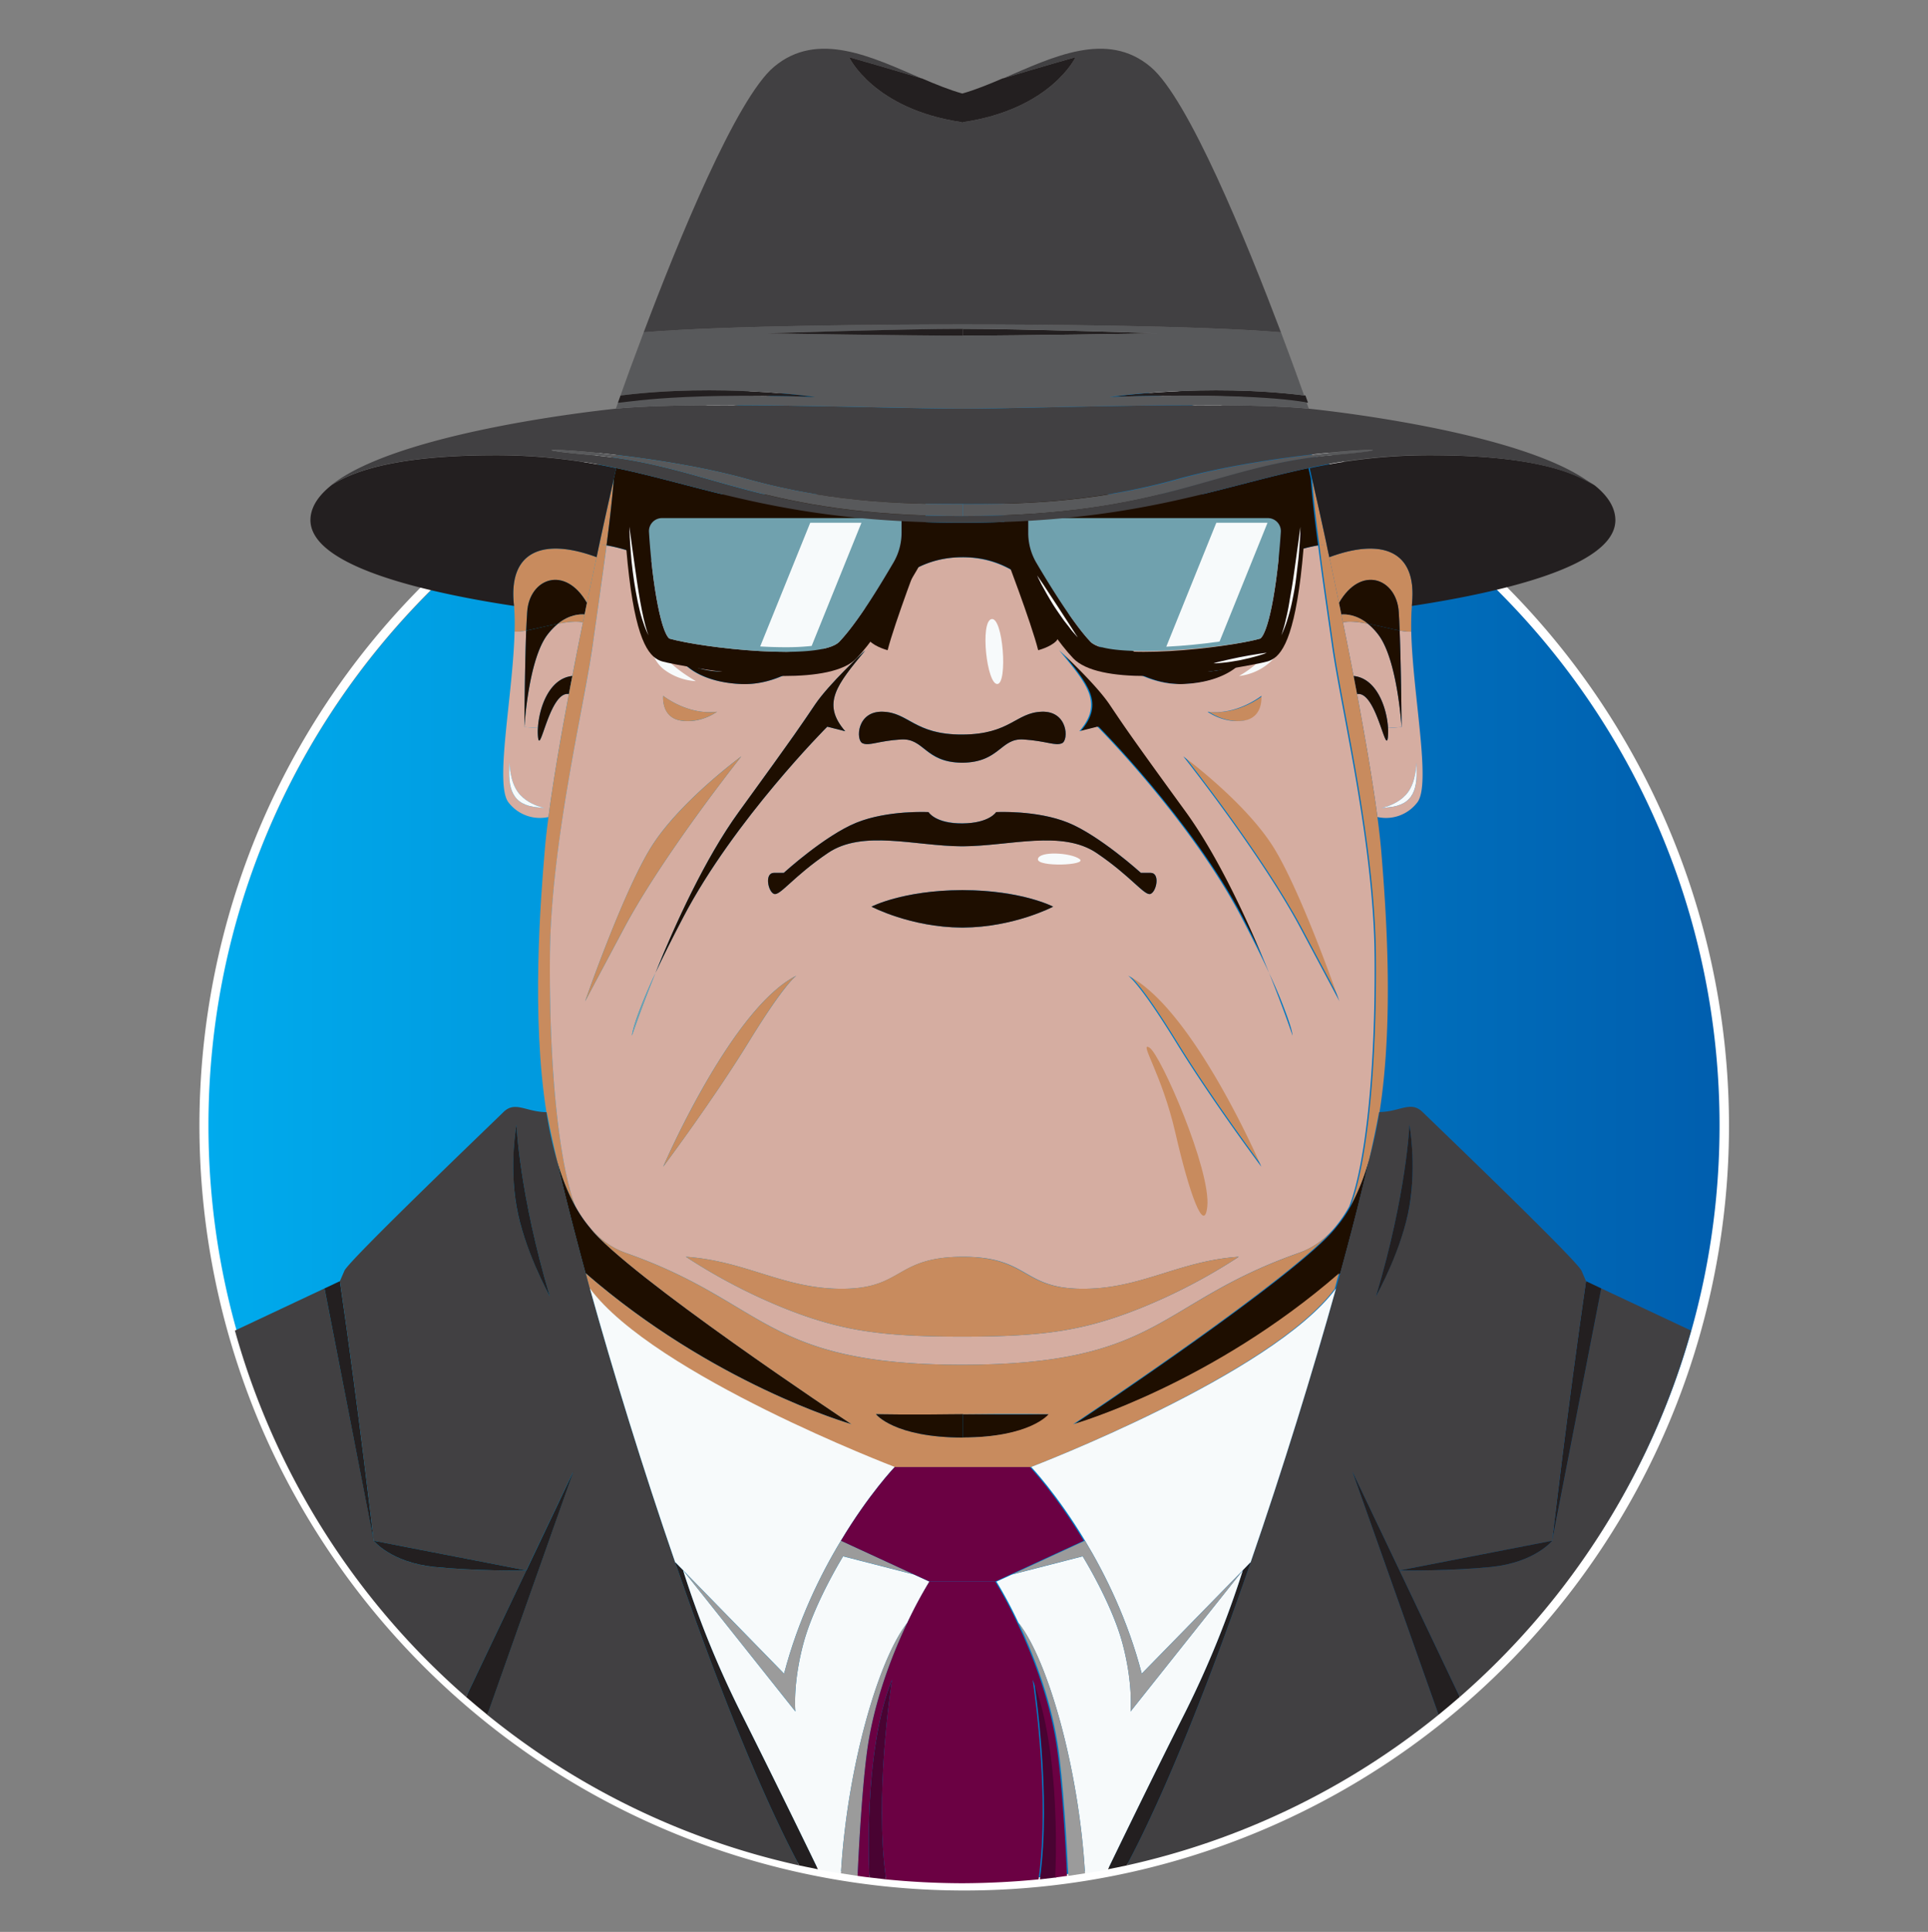 <svg xmlns="http://www.w3.org/2000/svg" xmlns:xlink="http://www.w3.org/1999/xlink" viewBox="0 0 1494.6 1497.5"><rect x="0" y="0" width="1494.6" height="1497.5" fill="#808080" stroke="none"/><defs><style>.cls-1{fill:none;}.cls-2{isolation:isolate;}.cls-3{clip-path:url(#clip-path);}.cls-4{opacity:0.98;}.cls-5,.cls-6,.cls-8,.cls-9{mix-blend-mode:screen;}.cls-5{fill:url(#radial-gradient);}.cls-6,.cls-9{opacity:0.67;}.cls-6{fill:url(#radial-gradient-2);}.cls-7{clip-path:url(#clip-path-2);}.cls-8{fill:url(#radial-gradient-3);}.cls-9{fill:url(#radial-gradient-4);}.cls-10{fill:url(#linear-gradient);}.cls-11{fill:#fff;}.cls-12{fill:#d5ada1;}.cls-13{fill:#f7fafb;}.cls-14{fill:#c88b5e;}.cls-15{fill:#1e0e00;}.cls-16{fill:#70a1ae;}.cls-17{fill:#04272f;}.cls-18{fill:#231f20;}.cls-19{fill:#58595b;}.cls-20{fill:#414042;}.cls-21{fill:#9b9b9b;}.cls-22{fill:#490332;}.cls-23{fill:#6b0143;}</style><clipPath id="clip-path"><rect class="cls-1" x="901.9" y="-1312.6" width="1080" height="970.13" transform="translate(614.4 -2269.4) rotate(90)"/></clipPath><radialGradient id="radial-gradient" cx="1434.64" cy="-1014.43" r="616.32" gradientTransform="matrix(0, -1.19, 0.82, 0, 2309.89, 1429.07)" gradientUnits="userSpaceOnUse"><stop offset="0" stop-color="#e21c25"/><stop offset="0.08" stop-color="#be181f"/><stop offset="0.21" stop-color="#8c1117"/><stop offset="0.33" stop-color="#610c10"/><stop offset="0.46" stop-color="#3e080a"/><stop offset="0.6" stop-color="#230406"/><stop offset="0.73" stop-color="#0f0203"/><stop offset="0.86" stop-color="#040001"/><stop offset="1"/></radialGradient><radialGradient id="radial-gradient-2" cx="1519.38" cy="-1137.29" r="491.68" gradientTransform="matrix(-1.55, -0.02, 0.01, -0.76, 3832.9, -1057)" gradientUnits="userSpaceOnUse"><stop offset="0.03" stop-color="#fcee21"/><stop offset="0.1" stop-color="#ddd11d"/><stop offset="0.24" stop-color="#a49a15"/><stop offset="0.38" stop-color="#726b0f"/><stop offset="0.51" stop-color="#49450a"/><stop offset="0.65" stop-color="#292705"/><stop offset="0.77" stop-color="#121102"/><stop offset="0.89" stop-color="#050401"/><stop offset="1"/></radialGradient><clipPath id="clip-path-2"><rect class="cls-1" x="1951.9" y="-1198.4" width="1366" height="1027.75" transform="translate(1950.4 -3319.4) rotate(90)"/></clipPath><radialGradient id="radial-gradient-3" cx="709.56" cy="-682.36" r="463.77" gradientTransform="matrix(0.01, -3.15, 1.38, 0.02, 3628.06, 2257.65)" xlink:href="#radial-gradient"/><radialGradient id="radial-gradient-4" cx="961.55" cy="-751.16" r="369.97" gradientTransform="matrix(-4.08, -0.03, 0.02, -1.29, 6643.88, -845.59)" xlink:href="#radial-gradient-2"/><linearGradient id="linear-gradient" x1="158.12" y1="872.42" x2="1336.5" y2="872.42" gradientUnits="userSpaceOnUse"><stop offset="0" stop-color="#00abed"/><stop offset="1" stop-color="#005eae"/></linearGradient></defs><g class="cls-2"><g id="Layer_1" data-name="Layer 1"><g class="cls-3"><ellipse class="cls-5" cx="1459.6" cy="-287.5" rx="562.6" ry="816.6" transform="translate(1730.8 1175.2) rotate(-89.4)"/><path class="cls-6" d="M703.5-201.4c2.3-206.6,342.7-370.4,760.3-365.7S2218-391.2,2215.7-184.6,1873,185.8,1455.4,181.1,701.2,5.2,703.5-201.4Z"/></g><g class="cls-7"><ellipse class="cls-8" cx="2670" cy="-1.5" rx="711.7" ry="1623.4" transform="translate(2659.2 2668.5) rotate(-89.7)"/><path class="cls-9" d="M1166.8,107.4c4.6-261.3,681.3-468.4,1511.5-462.5S4177.7-132.6,4173.1,128.7,3491.9,597.1,2661.7,591.2,1162.2,368.7,1166.8,107.4Z"/></g></g><g id="IMGS"><path class="cls-10" d="M747.3,1461.6a587.3,587.3,0,1,1,229.3-46.3A585.7,585.7,0,0,1,747.3,1461.6Z"/><path class="cls-11" d="M747.3,286.7c323.5,0,585.7,262.2,585.7,585.7s-262.2,585.7-585.7,585.7S161.6,1195.9,161.6,872.4,423.8,286.7,747.3,286.7m0-7A589.6,589.6,0,0,0,415.9,381,592.8,592.8,0,0,0,201.2,641.7a594.4,594.4,0,0,0,0,461.4,595.6,595.6,0,0,0,214.7,260.8A592.7,592.7,0,0,0,1238.8,541a595.4,595.4,0,0,0-160.1-160A589.6,589.6,0,0,0,747.3,279.7Z"/><path class="cls-12" d="M1097.8,590.9c.1,1.9,0,14.3-6.2,23-9.5,13.3-30.7,13.2-15.5,11.9C1096,624.1,1099.5,611.4,1097.8,590.9ZM1094,489.5c1.2,49.3,15.7,118.4,4.7,132.5a30.5,30.5,0,0,1-30.9,11.3c-3.4-25.6-8.9-58.2-15.8-95.3,14.8-2.6,22.3,48,23.9,33.4a54.7,54.7,0,0,0,.1-7.1l10.5-.7s-.3-45.2-1.5-74.8C1089,489.5,1092.2,489.9,1094,489.5Z"/><path class="cls-13" d="M1097.8,590.9c1.7,20.5-1.8,33.2-21.7,34.9-15.2,1.3,6,1.4,15.5-11.9C1097.8,605.2,1097.9,592.8,1097.8,590.9Z"/><path class="cls-14" d="M1094.5,469.7c-.5,6-.6,12.7-.5,19.8-1.8.4-5,0-9-.7-.2-5.6-.4-10.5-.7-14.6-1.7-25.7-29.2-36.6-46.3-6.8-2.4-11.6-4.9-23.5-7.5-35.5,39-14.5,68.3-6.6,64.1,36.1C1094.6,468.5,1094.5,469.1,1094.5,469.7Z"/><path class="cls-12" d="M1086.5,563.6l-10.5.7c-.9-15.7-8.8-38.5-26.7-40.3-2.6-13.4-5.3-27.2-8.2-41.5,4.5-1.2,11.7-.4,19.3,1a48.7,48.7,0,0,1,8.2,8.6C1083.4,511.7,1086.5,563.6,1086.5,563.6Z"/><path class="cls-15" d="M1085,488.8c1.2,29.6,1.5,74.8,1.5,74.8s-3.1-51.9-17.9-71.5a48.7,48.7,0,0,0-8.2-8.6C1069,485.1,1078.2,487.5,1085,488.8Z"/><path class="cls-15" d="M1084.3,474.2c.3,4.1.5,9,.7,14.6-6.8-1.3-16-3.7-24.6-5.3-8.9-7.2-17.1-7.5-20.6-7.2l-1.8-8.9C1055.1,437.6,1082.6,448.5,1084.3,474.2Z"/><path class="cls-15" d="M1076,564.3a54.7,54.7,0,0,1-.1,7.1c-1.6,14.6-9.1-36-23.9-33.4l-2.7-14C1067.2,525.8,1075.1,548.6,1076,564.3Z"/><path class="cls-14" d="M1052,538c6.9,37.1,12.4,69.7,15.8,95.3q2,15.3,3,27c3,37,10.4,127.5-1.4,201.9h-.4c-2,11.1-4.7,23.9-7.9,38h-.1a173.9,173.9,0,0,1-14.1,35c12.7-33.1,20.4-105.2,19.7-193.6s-26-191.8-33-241.2c-3.9-27.3-7.8-53.8-10.8-77.7,3.6-.7,5.6-.9,5.6-.9.6,3.4,1.4,6.7,2.1,10,2.6,12,5.1,23.9,7.5,35.5l1.8,8.9c.4,2.1.8,4.2,1.3,6.2,2.9,14.3,5.6,28.1,8.2,41.5Z"/><path class="cls-14" d="M1060.4,483.5c-7.6-1.4-14.8-2.2-19.3-1-.5-2-.9-4.1-1.3-6.2C1043.3,476,1051.5,476.3,1060.4,483.5Z"/><path class="cls-15" d="M1046.9,935.3a173.9,173.9,0,0,0,14.1-35c-5.7,25.1-13.2,54.5-22,86.6h0c-98.2,85.4-202.9,116.1-206.1,117,4.4-2.9,173.7-115.5,202.8-152.4A103.9,103.9,0,0,0,1046.9,935.3Z"/><path class="cls-14" d="M1039.3,776.2c-.3-.8-3.7-7.1-30.4-57.2-30.1-56.3-88.8-130.4-90.6-132.7,1.8,1.3,49.1,36.4,70.5,71.4S1038.1,772.7,1039.3,776.2Z"/><path class="cls-14" d="M1028.4,421.9s-2,.2-5.6.9c-2.6-19.3-4.6-36.9-5.7-51.9C1021,388.1,1024.8,405.2,1028.4,421.9Z"/><path class="cls-16" d="M984.8,754.2c18.1,38.9,18.2,48.6,18.2,48.6S996.2,782.4,984.8,754.2Z"/><path class="cls-17" d="M992.3,432c3.8-1.6,7.4-2.9,10.7-4.1-1.1,30.6-16.3,55-15.5,44.1S998.4,448.1,992.3,432Z"/><path class="cls-15" d="M920.3,629.4c26.1,36.1,49.3,87.3,64.5,124.8-5.4-11.7-12.4-25.9-21.5-43.3-39.6-75.5-111.6-147.6-111.6-147.6l-14,3.5c18.6-21.5,6.5-36-15.6-62.7,1.7,1.5,28.2,26,38.9,41.8S874.3,566.2,920.3,629.4Z"/><path class="cls-14" d="M978.8,539.4s1.9,16.9-13.8,19.2-27.9-6.9-27.9-6.9C959.8,554.6,978.8,539.4,978.8,539.4Z"/><path class="cls-14" d="M978.8,904.4s-37.9-50.5-66.3-96.7-36.5-51.1-37-51.4C926.1,781.6,978.8,904.4,978.8,904.4Z"/><path class="cls-15" d="M965,511.6c-.7,1-12.1,16.9-45.9,18.6s-64.5-23.2-88.4-53.5a109.3,109.3,0,0,0,34.6,16.7c5.8,6.2,18.2,16.3,42.2,23.4C943.6,527.5,963.8,512.5,965,511.6Z"/><path class="cls-15" d="M813.9,1096.2s-14,18.1-67.4,18.1v-18.1C788.9,1096.8,813.9,1096.2,813.9,1096.2Z"/><path class="cls-12" d="M395.1,590.9c0,1.9.1,14.3,6.3,23,9.5,13.3,30.6,13.2,15.5,11.9C397,624.1,393.4,611.4,395.1,590.9Zm3.8-101.4c-1.2,49.3-15.7,118.4-4.7,132.5a30.7,30.7,0,0,0,31,11.3c3.3-25.6,8.8-58.2,15.8-95.3-14.9-2.6-22.3,48-23.9,33.4a41.3,41.3,0,0,1-.1-7.1l-10.5-.7s.3-45.2,1.4-74.8C403.9,489.5,400.7,489.9,398.9,489.5Z"/><path class="cls-13" d="M395.1,590.9c-1.7,20.5,1.9,33.2,21.8,34.9,15.1,1.3-6,1.4-15.5-11.9C395.2,605.2,395.1,592.8,395.1,590.9Z"/><path class="cls-14" d="M398.5,469.7a180.9,180.9,0,0,1,.4,19.8c1.8.4,5,0,9-.7.3-5.6.5-10.5.8-14.6,1.7-25.7,29.2-36.6,46.3-6.8,2.4-11.6,4.9-23.5,7.5-35.5-39.1-14.5-68.3-6.6-64.2,36.1C398.4,468.5,398.4,469.1,398.5,469.7Z"/><path class="cls-12" d="M406.5,563.6l10.5.7c.9-15.7,8.7-38.5,26.7-40.3,2.5-13.4,5.3-27.2,8.2-41.5-4.6-1.2-11.7-.4-19.4,1a52.6,52.6,0,0,0-8.2,8.6C409.5,511.7,406.5,563.6,406.5,563.6Z"/><path class="cls-15" d="M407.9,488.8c-1.1,29.6-1.4,74.8-1.4,74.8s3-51.9,17.8-71.5a52.6,52.6,0,0,1,8.2-8.6C424,485.1,414.8,487.5,407.9,488.8Z"/><path class="cls-15" d="M408.7,474.2c-.3,4.1-.5,9-.8,14.6,6.9-1.3,16.1-3.7,24.6-5.3,9-7.2,17.1-7.5,20.7-7.2.5-2.9,1.2-5.9,1.8-8.9C437.9,437.6,410.4,448.5,408.7,474.2Z"/><path class="cls-15" d="M417,564.3a41.3,41.3,0,0,0,.1,7.1c1.6,14.6,9-36,23.9-33.4.9-4.6,1.7-9.3,2.7-14C425.7,525.8,417.9,548.6,417,564.3Z"/><path class="cls-14" d="M453.2,476.3c-.5,2.1-.9,4.2-1.3,6.2-2.9,14.3-5.7,28.1-8.2,41.5-1,4.7-1.8,9.4-2.7,14-7,37.1-12.5,69.7-15.8,95.3q-2.1,15.3-3,27c-3.1,37-10.4,127.5,1.4,201.9h.3c2.1,11.1,4.8,23.9,8,38h0c3.8,12.9,8.4,24.7,14.2,35-12.7-33.1-20.5-105.2-19.8-193.6s26.1-191.8,33.1-241.2c3.8-27.3,7.7-53.8,10.8-77.7-3.6-.7-5.6-.9-5.6-.9l-2.1,10c-2.6,12-5.1,23.9-7.5,35.5C454.4,470.4,453.7,473.4,453.2,476.3Z"/><path class="cls-12" d="M1065.6,741.7c-.6-88.3-26-191.8-33-241.2-3.9-27.3-7.8-53.8-10.8-77.7a131.2,131.2,0,0,0-19.8,5.1c-1.1,30.6-16.3,55-15.5,44.1s10.9-23.9,4.8-40c-20.9,8.6-56.6,74.9-117.7,63.6a90.1,90.1,0,0,1-9.3-2.2c5.8,6.2,18.2,16.3,42.2,23.4,36.1,10.7,56.3-4.3,57.5-5.2-.7,1-12.1,16.9-45.9,18.6s-64.5-23.2-88.4-53.5c-27.1-19.1-43.8-44.3-83.2-44.7h-1c-39.5.4-56.2,25.6-83.2,44.7-24,30.3-53.6,55.2-88.4,53.5s-45.2-17.6-45.9-18.6c1.2.9,21.4,15.9,57.5,5.2,23.9-7.1,36.4-17.2,42.1-23.4a79.3,79.3,0,0,1-9.3,2.2c-61,11.3-96.8-55-117.7-63.6-6.1,16.1,4,29.2,4.8,40s-14.4-13.5-15.5-44.1a130.6,130.6,0,0,0-19.7-5.1c-3.1,23.9-7,50.4-10.8,77.7-7,49.4-32.5,152.9-33.1,241.2s7.1,160.5,19.8,193.6a103.6,103.6,0,0,0,11.1,16.3c7.8,9,16.8,15.6,27.4,19.4,110.3,38.7,106.7,86.7,260.9,86.9h1c154.1-.2,150.5-48.2,260.9-86.9,10.6-3.8,19.6-10.4,27.3-19.4a103.9,103.9,0,0,0,11.2-16.3C1058.6,902.2,1066.3,830.1,1065.6,741.7ZM977.8,539.4s1.9,16.9-13.8,19.2-27.9-6.9-27.9-6.9C958.8,554.6,977.8,539.4,977.8,539.4Zm-232.3,30h1c36.8-.3,41-17.1,61.2-17.7s20.9,22,15.6,24.4-11.9-1.8-29.9-2.9-18.3,17.8-47.4,18-29.5-19.2-47.5-18-24.7,5.2-29.9,2.9-4.7-25,15.7-24.4S708.7,569.1,745.5,569.4ZM746,719c-39.9-.1-70.4-16.2-70.4-16.2S699.8,690.1,746,690s70.4,12.8,70.4,12.8S785.8,718.9,746,719Zm0-63c-36.5-.1-77.2-13-104.2,5.2s-37.1,33.4-41.8,31.7-7.5-16.3,0-16.3h7.6s31.9-29,56.3-38.9,55.9-8.2,55.9-8.2,5,8.5,25.7,8.7h1c20.6-.2,25.7-8.7,25.7-8.7s31.4-1.7,55.8,8.2,56.4,38.9,56.4,38.9h7.5c7.6,0,4.7,14.5,0,16.3s-14.8-13.4-41.8-31.7S782.5,655.9,746,656ZM514.1,539.4s19.1,15.2,41.7,12.3c0,0-12.2,9.3-27.8,6.9S514.1,539.4,514.1,539.4ZM484,719c-26.7,50.1-30,56.4-30.4,57.2,1.2-3.5,29.2-83.5,50.5-118.5s68.8-70.1,70.6-71.4C572.9,588.6,514.1,662.7,484,719Zm5.9,83.8s.2-9.7,18.2-48.6c15.2-37.5,38.4-88.7,64.6-124.8,45.9-63.2,48.2-67.3,59.3-83.5s37.2-40.3,38.8-41.8c-22,26.7-34.2,41.2-15.6,62.7l-13.9-3.5s-72.1,72.1-111.6,147.6c-9.1,17.4-16.2,31.6-21.6,43.3C496.7,782.4,489.9,802.8,489.9,802.8Zm127.5-46.5c-.5.3-9.5,6.6-37,51.4s-66.3,96.7-66.3,96.7S566.8,781.6,617.4,756.3Zm266,258c-43.7,17.4-75,21.8-137.4,21.8s-93.8-4.4-137.5-21.8a440.2,440.2,0,0,1-76.8-40.1c47.1,3.2,76.1,25.3,122.4,24.8s40.1-24.6,91.9-24.8,45.8,24.2,91.9,24.8,75.3-21.6,122.4-24.8A439,439,0,0,1,883.4,1014.3Zm28.1-206.6c-27.5-44.8-36.5-51.1-37-51.4,50.6,25.3,103.3,148.1,103.3,148.1S939.9,853.9,911.5,807.7Zm72.3-53.5c-5.4-11.7-12.4-25.9-21.5-43.3-39.6-75.5-111.6-147.6-111.6-147.6l-14,3.5c18.6-21.5,6.5-36-15.6-62.7,1.7,1.5,28.2,26,38.9,41.8s13.3,20.3,59.3,83.5c26.1,36.1,49.3,87.3,64.5,124.8,18.1,38.9,18.2,48.6,18.2,48.6S995.2,782.4,983.8,754.2Zm24.1-35.2c-30.1-56.3-88.8-130.4-90.6-132.7,1.8,1.3,49.1,36.4,70.5,71.4s49.3,115,50.5,118.5C1038,775.4,1034.6,769.1,1007.9,719Z"/><path class="cls-14" d="M432.5,483.5c7.7-1.4,14.8-2.2,19.4-1,.4-2,.8-4.1,1.3-6.2C449.6,476,441.5,476.3,432.5,483.5Z"/><path class="cls-15" d="M446.1,935.3c-5.8-10.3-10.4-22.1-14.2-35,5.8,25.1,13.3,54.5,22,86.6h.1c98.2,85.4,202.8,116.1,206.1,117-4.4-2.9-173.8-115.5-202.9-152.4A103.6,103.6,0,0,1,446.1,935.3Z"/><path class="cls-14" d="M453.6,776.2c.4-.8,3.7-7.1,30.4-57.2,30.1-56.3,88.9-130.4,90.7-132.7-1.8,1.3-49.2,36.4-70.6,71.4S454.8,772.7,453.6,776.2Z"/><path class="cls-14" d="M831.9,1104c4.4-2.9,173.7-115.5,202.8-152.4-7.7,9-16.7,15.6-27.3,19.4-110.5,38.8-106.7,86.8-261.4,86.9S595,1009.8,484.6,971c-10.6-3.8-19.6-10.4-27.4-19.4,29.1,36.9,198.5,149.5,202.9,152.4-3.3-.9-107.9-31.6-206.1-117,1.1,3.9,2.1,7.9,3.2,12h.1c49.7,67.2,236.3,138.5,236.3,138.5H798.4S985,1066.2,1034.7,999h0q1.6-6.2,3.3-12C939.8,1072.4,835.1,1103.1,831.9,1104ZM746,1114.3c-53.1-.1-66.9-18.1-66.9-18.1s24.7.6,66.9.1,66.9-.1,66.9-.1S799,1114.2,746,1114.3Z"/><path class="cls-14" d="M464.6,421.9s2,.2,5.6.9c2.5-19.3,4.5-36.9,5.7-51.9C472,388.1,468.2,405.2,464.6,421.9Z"/><path class="cls-15" d="M1016.1,370.9h0l-1.8-8C942.3,378,880,405.1,746,405.2S549.7,378,477.7,362.8l-1.8,8h0c-1.2,15-3.2,32.6-5.7,51.9a130.6,130.6,0,0,1,19.7,5.1c3.4,1.2,7,2.5,10.7,4.1,20.9,8.6,56.7,74.9,117.7,63.6a79.3,79.3,0,0,0,9.3-2.2,108.8,108.8,0,0,0,34.7-16.7c27.1-19.2,43.9-44.5,83.7-44.7s56.5,25.5,83.7,44.7a109.3,109.3,0,0,0,34.6,16.7,90.1,90.1,0,0,0,9.3,2.2c61.1,11.3,96.8-55,117.7-63.6,3.8-1.6,7.4-2.9,10.7-4.1a131.2,131.2,0,0,1,19.8-5.1C1019.2,403.5,1017.2,385.9,1016.1,370.9Z"/><path class="cls-16" d="M508.1,754.2c-18,38.9-18.2,48.6-18.2,48.6S496.7,782.4,508.1,754.2Z"/><path class="cls-17" d="M500.6,432c-3.7-1.6-7.3-2.9-10.7-4.1,1.1,30.6,16.4,55,15.5,44.1S494.5,448.1,500.6,432Z"/><path class="cls-15" d="M572.7,629.4c-26.2,36.1-49.4,87.3-64.6,124.8,5.4-11.7,12.5-25.9,21.6-43.3,39.5-75.5,111.6-147.6,111.6-147.6l13.9,3.5c-18.6-21.5-6.4-36,15.6-62.7-1.6,1.5-28.1,26-38.8,41.8S618.6,566.2,572.7,629.4Z"/><path class="cls-14" d="M514.1,539.4s-1.9,16.9,13.9,19.2,27.8-6.9,27.8-6.9C533.2,554.6,514.1,539.4,514.1,539.4Z"/><path class="cls-14" d="M514.1,904.4s38-50.5,66.3-96.7,36.5-51.1,37-51.4C566.8,781.6,514.1,904.4,514.1,904.4Z"/><path class="cls-15" d="M528,511.6c.7,1,12.1,16.9,45.9,18.6s64.4-23.2,88.4-53.5a108.8,108.8,0,0,1-34.7,16.7c-5.7,6.2-18.2,16.3-42.1,23.4C549.4,527.5,529.2,512.5,528,511.6Z"/><path class="cls-14" d="M960.3,974.2c-47.1,3.2-76.2,25.3-122.4,24.8s-40.2-24.5-91.4-24.8h-1c-51.2.3-45.5,24.2-91.4,24.8s-75.3-21.6-122.4-24.8a440.2,440.2,0,0,0,76.8,40.1c43.6,17.3,74.9,21.8,137,21.8h1c62.1,0,93.3-4.5,136.9-21.8A439,439,0,0,0,960.3,974.2Z"/><path class="cls-15" d="M891.9,676.6h-7.5s-32-29-56.4-38.9-55.8-8.2-55.8-8.2-5.2,8.6-26.2,8.8-26.2-8.8-26.2-8.8-31.4-1.7-55.9,8.2-56.3,38.9-56.3,38.9H600c-7.5,0-4.6,14.5,0,16.3s14.8-13.4,41.8-31.7,67.3-5.4,103.7-5.2h1c36.3-.2,76.8-12.9,103.6,5.2s37.2,33.4,41.8,31.7S899.5,676.6,891.9,676.6Z"/><path class="cls-15" d="M807.7,551.7c-20.3.6-24.4,17.5-61.7,17.7s-41.5-17.1-61.7-17.7-20.9,22-15.7,24.4,11.9-1.8,29.9-2.9,18.4,17.5,47,18h1c28.6-.5,29.1-19.2,46.9-18s24.7,5.2,29.9,2.9S828,551.1,807.7,551.7Z"/><path class="cls-15" d="M679.1,1096.2s13.9,18.1,67.4,18.1v-18.1C704,1096.8,679.1,1096.2,679.1,1096.2Z"/><path class="cls-15" d="M746.5,719c39.6-.2,69.9-16.2,69.9-16.2s-24.1-12.6-69.9-12.8h-1c-45.8.2-69.9,12.8-69.9,12.8s30.3,16,69.9,16.2h1Z"/><path class="cls-15" d="M804.8,504c-5.2-21-26.3-76.1-26.3-76.1l43.7,40.2s1.3,24-3.4,28.8S804.8,504,804.8,504Z"/><path class="cls-15" d="M688.1,504c5.3-21,26.3-76.1,26.3-76.1l-43.7,40.2s-1.3,24,3.5,28.8S688.1,504,688.1,504Z"/><path class="cls-13" d="M773.2,530.2c-8.2.6-13.6-48.3-4.6-50.3S781.3,529.7,773.2,530.2Z"/><path class="cls-13" d="M836.9,665.9c-6.7-5-31.4-6.4-32.3,0S843.5,670.8,836.9,665.9Z"/><path class="cls-13" d="M1003,469.7c-4.6,11.9-15.5,39.1-42.5,54.3a43.5,43.5,0,0,0,32.3-20.6C1005,483.8,1003,469.7,1003,469.7Z"/><path class="cls-13" d="M503.7,493.8c11,18.2,23.2,26.7,35.7,34.2a45.5,45.5,0,0,1-24.6-9C503.1,510,503.7,493.8,503.7,493.8Z"/><path class="cls-14" d="M935.9,935.3c3-28.1-36.2-118-44.8-123.2s9.5,20,20.1,66.2S933.5,957.4,935.9,935.3Z"/><path class="cls-15" d="M888.4,524c-24.4,0-46.6-3.4-56.5-13.8-20.7-21.7-50.9-75.7-52.2-78l-1.2-2.1v-47h234.2l-.3,9.5c0,1.1-.8,27.1-4.1,54.4-6.5,53.1-16.6,63-25.7,65.7C976.5,514.5,929.3,524,888.4,524Zm-91.3-98.8c5.7,10.2,31.3,54.4,48.2,72.2,14.5,15.3,106.3,4.9,131.7-2.4,7.1-5.5,14.4-47.7,16.5-93.4H797.1Z"/><path class="cls-16" d="M797.1,413a45.7,45.7,0,0,0,6.2,23.1c10.2,17.3,28.7,47.4,42,61.3S951.6,502.3,977,495c6.5-5.1,13.2-41.2,15.9-82.6a10.1,10.1,0,0,0-10.1-10.8H797.1Z"/><path class="cls-13" d="M1008.1,408.3s-.1,1.3-.1,3.7-.2,5.7-.5,9.7-.6,8.7-1.2,13.7-1.2,10.3-1.9,15.6-1.8,10.7-2.8,15.6-2.3,9.5-3.5,13.4a78.5,78.5,0,0,1-3.3,9.1c-.9,2.2-1.5,3.4-1.5,3.4s.5-1.3,1.1-3.5a91.2,91.2,0,0,0,2.5-9.4c1-3.9,1.9-8.5,2.7-13.4s1.8-10.2,2.6-15.5,1.5-10.5,2.2-15.5,1.3-9.7,1.9-13.6l1.3-9.7C1007.9,409.6,1008.1,408.3,1008.1,408.3Z"/><path class="cls-13" d="M982,506l-1.7.7c-1.1.3-2.7,1-4.6,1.5l-6.6,1.8-7.5,1.7-7.7,1.3c-2.4.4-4.7.6-6.7.8s-3.6.3-4.8.4h-1.8l1.7-.5c1.2-.3,2.7-.8,4.7-1.2l6.6-1.5,7.5-1.6,7.6-1.4,6.7-1.1,4.7-.7Z"/><path class="cls-13" d="M804,446.1l1.4,2,3.7,5.4,5,7.7,5.8,8.8,5.7,8.8,5,7.7,3.5,5.5,1.4,2a16.4,16.4,0,0,1-1.7-1.8c-1-1.2-2.6-2.8-4.2-5s-3.7-4.6-5.6-7.3-4-5.7-6-8.7-3.8-6.1-5.5-9-3.2-5.7-4.5-8-2.2-4.5-3-5.9Z"/><path class="cls-15" d="M513.3,512.7c-9-2.7-19.2-12.6-25.6-65.7-3.3-27.3-4.1-53.3-4.1-54.4l-.3-9.5H717.4v47l-1.1,2.1c-1.3,2.3-31.5,56.3-52.2,78C654.2,520.6,632,524,607.5,524,566.6,524,519.5,514.5,513.3,512.7ZM698.9,401.6H502.5c2.1,45.7,9.4,87.9,16.4,93.4,25.5,7.3,117.2,17.7,131.8,2.4,16.9-17.8,42.5-62,48.2-72.2Z"/><path class="cls-16" d="M698.9,401.6H513.2a10.1,10.1,0,0,0-10.1,10.8c2.6,41.4,9.4,77.5,15.8,82.6,25.5,7.3,117.2,17.7,131.8,2.4s31.7-44,41.9-61.3a45.8,45.8,0,0,0,6.3-23.1Z"/><path class="cls-13" d="M487.9,408.3s.2,1.3.5,3.6l1.3,9.7c.5,3.9,1.2,8.7,1.9,13.6s1.4,10.2,2.2,15.5,1.6,10.6,2.5,15.5,1.8,9.5,2.7,13.4,1.8,7.2,2.5,9.4,1.2,3.5,1.2,3.5l-1.6-3.4c-.9-2.1-2.1-5.3-3.3-9.1s-2.4-8.5-3.4-13.4-2-10.2-2.8-15.6-1.5-10.6-2-15.6-.8-9.7-1.1-13.7-.4-7.4-.5-9.7S487.9,408.3,487.9,408.3Z"/><path class="cls-16" d="M887.2,501.7c-29.7,0-37.4-4.7-39.3-6.8-13.1-13.7-31.6-43.9-41.5-60.6a42.1,42.1,0,0,1-5.8-21.3v-7.8H982.8a6.7,6.7,0,0,1,4.8,2,6.6,6.6,0,0,1,1.8,5c-3,45.7-10,74.9-14.1,79.6-15.3,4.2-55.4,9.9-88.1,9.9Z"/><path class="cls-16" d="M608.8,501.7c-32.7,0-72.8-5.7-88.1-9.9-4.2-4.7-11.1-33.9-14.1-79.6a6.6,6.6,0,0,1,1.8-5,6.4,6.4,0,0,1,4.8-2H695.3V413a42.7,42.7,0,0,1-5.7,21.3c-9.9,16.8-28.4,46.9-41.5,60.6-1.9,2.1-9.7,6.8-39.3,6.8Z"/><path class="cls-13" d="M982.6,405.2H942.9l-38.8,96.1c14.2-.7,28.7-2.2,41.3-4Z"/><path class="cls-13" d="M628.1,405.2l-38.8,95.9c6.6.4,13.2.6,19.5.6a181.6,181.6,0,0,0,20.4-1l38.6-95.5Z"/><path class="cls-18" d="M1158.4,457.6c-21.1,5-43.4,9-63.9,12.1,0-.6.1-1.2.1-1.7,4.2-42.7-25.1-50.6-64.1-36.1-.7-3.3-1.5-6.6-2.1-10-3.6-16.7-7.4-33.8-11.3-51h0l-1.8-8a438,438,0,0,1,93.3-10c69.6,0,107.1,10,127.4,23.2l.3.2c9.1,7.3,14.8,15.4,15.8,24.3C1255.2,427.1,1210.2,445.4,1158.4,457.6Z"/><path class="cls-19" d="M913.5,371.4c85.3-23.9,211.3-26.6,120.1-18.6l-3.1.3C941.4,361.8,902,400,746.5,400v-9.3C781.9,390.7,843.7,391,913.5,371.4Z"/><path class="cls-18" d="M1012,306.6c.7,2.1,1.4,3.9,1.9,5.4s-36-8.2-152.8-4.3C861.1,307.7,935.3,296.9,1012,306.6Z"/><path class="cls-18" d="M746.5,254.9c45.9,0,151.7,3.5,151.7,3.5s-111.9,1.8-151.7,1.8Z"/><path class="cls-18" d="M334.6,457.6c21.1,5,43.3,9,63.9,12.1-.1-.6-.1-1.2-.2-1.7-4.1-42.7,25.1-50.6,64.2-36.1l2.1-10c3.6-16.7,7.4-33.8,11.3-51h0l1.8-8a438,438,0,0,0-93.3-10c-69.7,0-107.2,10-127.5,23.2l-.2.2c-9.1,7.3-14.9,15.4-15.9,24.3C237.8,427.1,282.8,445.4,334.6,457.6Z"/><path class="cls-20" d="M1014.6,316.8c-60.9-6.1-212.4,0-268.6,0s-207.8-6.1-268.6,0c0,0-167,16.5-220.5,59.2,20.3-13.2,57.8-23.2,127.5-23.2a438,438,0,0,1,93.3,10C549.6,378,611.8,405,745.5,405.2h1c133.7-.2,195.9-27.2,267.8-42.4a438,438,0,0,1,93.3-10c69.6,0,107.1,10,127.4,23.2C1181.6,333.3,1014.6,316.8,1014.6,316.8Zm18,36-3.1.3c-89,8.7-128.4,46.8-283.5,46.9s-194.6-38.2-283.5-46.9l-3.1-.3c-91.3-8,34.8-5.3,120.1,18.6,69.4,19.5,131,19.3,166.5,19.3s97,.2,166.5-19.3C997.8,347.5,1123.8,344.8,1032.6,352.8Z"/><path class="cls-19" d="M579.5,371.4c-85.3-23.9-211.4-26.6-120.1-18.6l3.1.3c89,8.7,128.4,46.9,284,46.9v-9.3C711,390.7,649.3,391,579.5,371.4Z"/><path class="cls-19" d="M1014.6,316.8l-1.7-4.8s-36-8.2-152.8-4.3c0,0,74.2-10.8,150.9-1.1-3.7-10.3-10-27.8-18-49-64.4-5.4-192.7-6.1-246.5-6.1h-1c-53.9,0-182.2.7-246.5,6.1-8,21.2-14.4,38.7-18,49,76.6-9.7,150.8,1.1,150.8,1.1C515,303.8,479.1,312,479.1,312l-1.7,4.8c60.6-6.1,211.5-.1,268.1,0h1C803,316.7,953.9,310.7,1014.6,316.8ZM594.8,258.4s105-3.4,151.2-3.5,151.2,3.5,151.2,3.5-111,1.8-151.2,1.8S594.8,258.4,594.8,258.4Z"/><path class="cls-18" d="M481,306.6c-.8,2.1-1.4,3.9-1.9,5.4s35.9-8.2,152.7-4.3C631.8,307.7,557.6,296.9,481,306.6Z"/><path class="cls-20" d="M993,257.6C966.4,187.3,921.2,76.3,891.9,51.8c-33.7-28.4-75.8-7.6-114.1,8.9,25.7-7.8,56-16.4,56-16.4S814.7,84.8,746,94.8c-68.8-10-87.8-50.5-87.8-50.5s30.2,8.6,56,16.4C675.9,44.2,633.8,23.4,600,51.8c-29.2,24.5-74.5,135.5-101,205.8,64.5-5.4,193.4-6.1,247-6.1S928.4,252.2,993,257.6Z"/><path class="cls-18" d="M746.5,254.9c-46,0-151.7,3.5-151.7,3.5s111.9,1.8,151.7,1.8Z"/><path class="cls-18" d="M833.8,44.3s-30.3,8.6-56,16.4h-.4c-10.9,4.7-21.5,9-31.4,11.8-10-2.8-20.6-7.1-31.5-11.8h-.3c-25.8-7.8-56-16.4-56-16.4s18.9,40.3,87.3,50.4v.2h1v-.2C814.8,84.6,833.8,44.3,833.8,44.3Z"/><path class="cls-20" d="M1241.3,998.7l69.6,32.7a585.8,585.8,0,0,1-179.3,284l-46.7-98.1c3.9.1,39.5.5,71.3-2.7,33.7-3.5,47.1-20.3,47.1-20.3v-.3Z"/><path class="cls-18" d="M1241.3,998.7h0l-38,195.3c.7-5.7,11.5-99.6,26.2-200.9Z"/><path class="cls-20" d="M969.5,1211c24.9-72.2,48-147.2,66.2-212.3h0l3.3-12h0c8.8-32.1,16.3-61.6,22-86.7a.1.1,0,0,0,.1-.1,341.1,341.1,0,0,0,8.3-37.9c16-.2,24.2-9,33.4,0S1222.5,976.9,1226,985l3.5,8.1c-14.7,101.3-25.5,195.2-26.2,200.9v.3l-118.4,23-36.5-76.6,66.8,188.5A583.1,583.1,0,0,1,873.4,1446C903.9,1388.7,938.2,1302,969.5,1211Zm97.2-206.2c1.2-2.2,20.4-37.8,25.9-69.8s0-63.1,0-63.1S1090.5,925.1,1066.7,1004.8Z"/><path class="cls-18" d="M1203.3,1194.3s-13.4,16.8-47.1,20.3c-31.8,3.2-67.4,2.8-71.3,2.7h0Z"/><path class="cls-18" d="M1084.9,1217.3l46.7,98.1c-5.4,4.7-10.9,9.3-16.4,13.8l-66.8-188.5,36.5,76.6Z"/><path class="cls-18" d="M1092.6,871.9s5.6,30.1,0,63.1-24.7,67.6-25.9,69.8C1090.5,925.1,1092.6,871.9,1092.6,871.9Z"/><path class="cls-13" d="M1035.7,998.7c-18.2,65.1-41.3,140.1-66.2,212.3l-6.1,6.3h-.1l-78.2,80c-10.7-41.2-27.9-76.3-44-103.1-21.8-36.2-41.7-57.1-41.7-57.1S986,1065.9,1035.7,998.7Z"/><path class="cls-18" d="M963.4,1217.3l6.1-6.3c-31.3,91-65.6,177.7-96.1,235l-14.6,3c6.8-14.1,35.5-73.3,60.3-122.4a763.1,763.1,0,0,0,44.3-109.3Z"/><path class="cls-13" d="M963.3,1217.4h.1a763.1,763.1,0,0,1-44.3,109.3c-24.8,49.1-53.5,108.3-60.3,122.4-5.9,1.2-11.8,2.2-17.7,3.1-4.8-82.3-29.1-166-51.6-194.3a328.2,328.2,0,0,0-17-31.9l12-5.5,54.8-14.1s22.7,36.6,31,68,6.1,52.3,6.1,52.3Z"/><path class="cls-21" d="M963.3,1217.4l-86.9,109.2s2.1-20.9-6.1-52.3-31-68-31-68l-54.8,14.1,56.6-26.1c16.1,26.8,33.3,61.9,44,103.1Z"/><path class="cls-21" d="M841.1,1452.1l-12.9,2c-.9-18-3.8-74.7-8.5-103.6-5.9-36.3-19.2-69.7-30.2-92.7C812,1286.1,836.3,1369.8,841.1,1452.1Z"/><path class="cls-22" d="M801.5,1302c22.9,56.5,17.5,153.3,17.5,153.3l-12.9,1.5C815.2,1391.7,802.1,1306,801.5,1302Z"/><path class="cls-20" d="M251.6,998.7l-69.5,32.7a585.6,585.6,0,0,0,179.2,284l46.7-98.1c-3.8.1-39.4.5-71.3-2.7-33.7-3.5-47-20.3-47-20.3v-.3Z"/><path class="cls-18" d="M251.6,998.7h0l38,195.3c-.6-5.7-11.4-99.6-26.1-200.9Z"/><path class="cls-20" d="M426.2,1004.8c-1.2-2.2-20.3-37.8-25.8-69.8s0-63.1,0-63.1S402.5,925.1,426.2,1004.8ZM523.4,1211c-24.9-72.2-48-147.2-66.1-212.3h-.1c-1.1-4-2.1-8-3.2-12h-.1c-8.7-32.1-16.2-61.6-22-86.7h0a301.2,301.2,0,0,1-8.3-37.9c-16.1-.2-24.3-9-33.4,0S270.5,976.9,267,985l-3.5,8.1c14.7,101.3,25.5,195.2,26.1,200.9v.3l118.4,23,36.4-76.6-66.7,188.5A582.6,582.6,0,0,0,619.6,1446C589,1388.7,554.8,1302,523.4,1211Z"/><path class="cls-18" d="M289.7,1194.3s13.3,16.8,47,20.3c31.9,3.2,67.5,2.8,71.3,2.7h.1Z"/><path class="cls-18" d="M408,1217.3l-46.7,98.1q8.1,7,16.5,13.8l66.7-188.5-36.4,76.6Z"/><path class="cls-18" d="M400.4,871.9s-5.7,30.1,0,63.1,24.6,67.6,25.8,69.8C402.5,925.1,400.4,871.9,400.4,871.9Z"/><path class="cls-13" d="M457.3,998.7c18.1,65.1,41.2,140.1,66.1,212.3l6.2,6.3h.1l78.1,80c10.8-41.2,27.9-76.3,44.1-103.1,21.7-36.2,41.7-57.1,41.7-57.1S507,1065.9,457.3,998.7Z"/><path class="cls-18" d="M529.6,1217.3l-6.2-6.3c31.4,91,65.6,177.7,96.2,235l14.6,3c-6.8-14.1-35.6-73.3-60.3-122.4a749.6,749.6,0,0,1-44.3-109.3Z"/><path class="cls-13" d="M529.7,1217.4h-.1a749.6,749.6,0,0,0,44.3,109.3c24.7,49.1,53.5,108.3,60.3,122.4,5.8,1.2,11.7,2.2,17.7,3.1,4.8-82.3,29.1-166,51.5-194.3a340.2,340.2,0,0,1,17.1-31.9l-12-5.5-54.9-14.1s-22.6,36.6-30.9,68-6.1,52.3-6.1,52.3Z"/><path class="cls-21" d="M529.7,1217.4l86.9,109.2s-2.2-20.9,6.1-52.3,30.9-68,30.9-68l54.9,14.1-56.6-26.1c-16.2,26.8-33.3,61.9-44.1,103.1Z"/><path class="cls-23" d="M798.4,1137.2H693.6s-20,20.9-41.7,57.1l56.6,26.1,12,5.5h51l12-5.5,56.6-26.1C818.3,1158.1,798.4,1137.2,798.4,1137.2Z"/><path class="cls-21" d="M651.9,1452.1l12.9,2c.8-18,3.7-74.7,8.4-103.6,6-36.3,19.3-69.7,30.2-92.7C681,1286.1,656.7,1369.8,651.9,1452.1Z"/><path class="cls-23" d="M827.2,1454.1c-.9-18-3.8-74.7-8.5-103.6-5.9-36.3-19.2-69.7-30.2-92.7a328.2,328.2,0,0,0-17-31.9h-51a340.2,340.2,0,0,0-17.1,31.9c-10.9,23-24.2,56.4-30.2,92.7-4.7,28.9-7.6,85.6-8.4,103.6,3,.4,6.1.9,9.2,1.2,0,0-5.5-96.8,17.5-153.3-.6,4-13.8,89.7-4.6,154.8q29,2.9,58.6,3h1c19.7-.1,39.3-1.1,58.6-3,9.1-65.1-4-150.8-4.6-154.8,22.9,56.5,17.5,153.3,17.5,153.3C821.1,1455,824.1,1454.5,827.2,1454.1Z"/><path class="cls-22" d="M691.5,1302c-23,56.5-17.5,153.3-17.5,153.3l12.9,1.5C677.7,1391.7,690.9,1306,691.5,1302Z"/></g></g></svg>